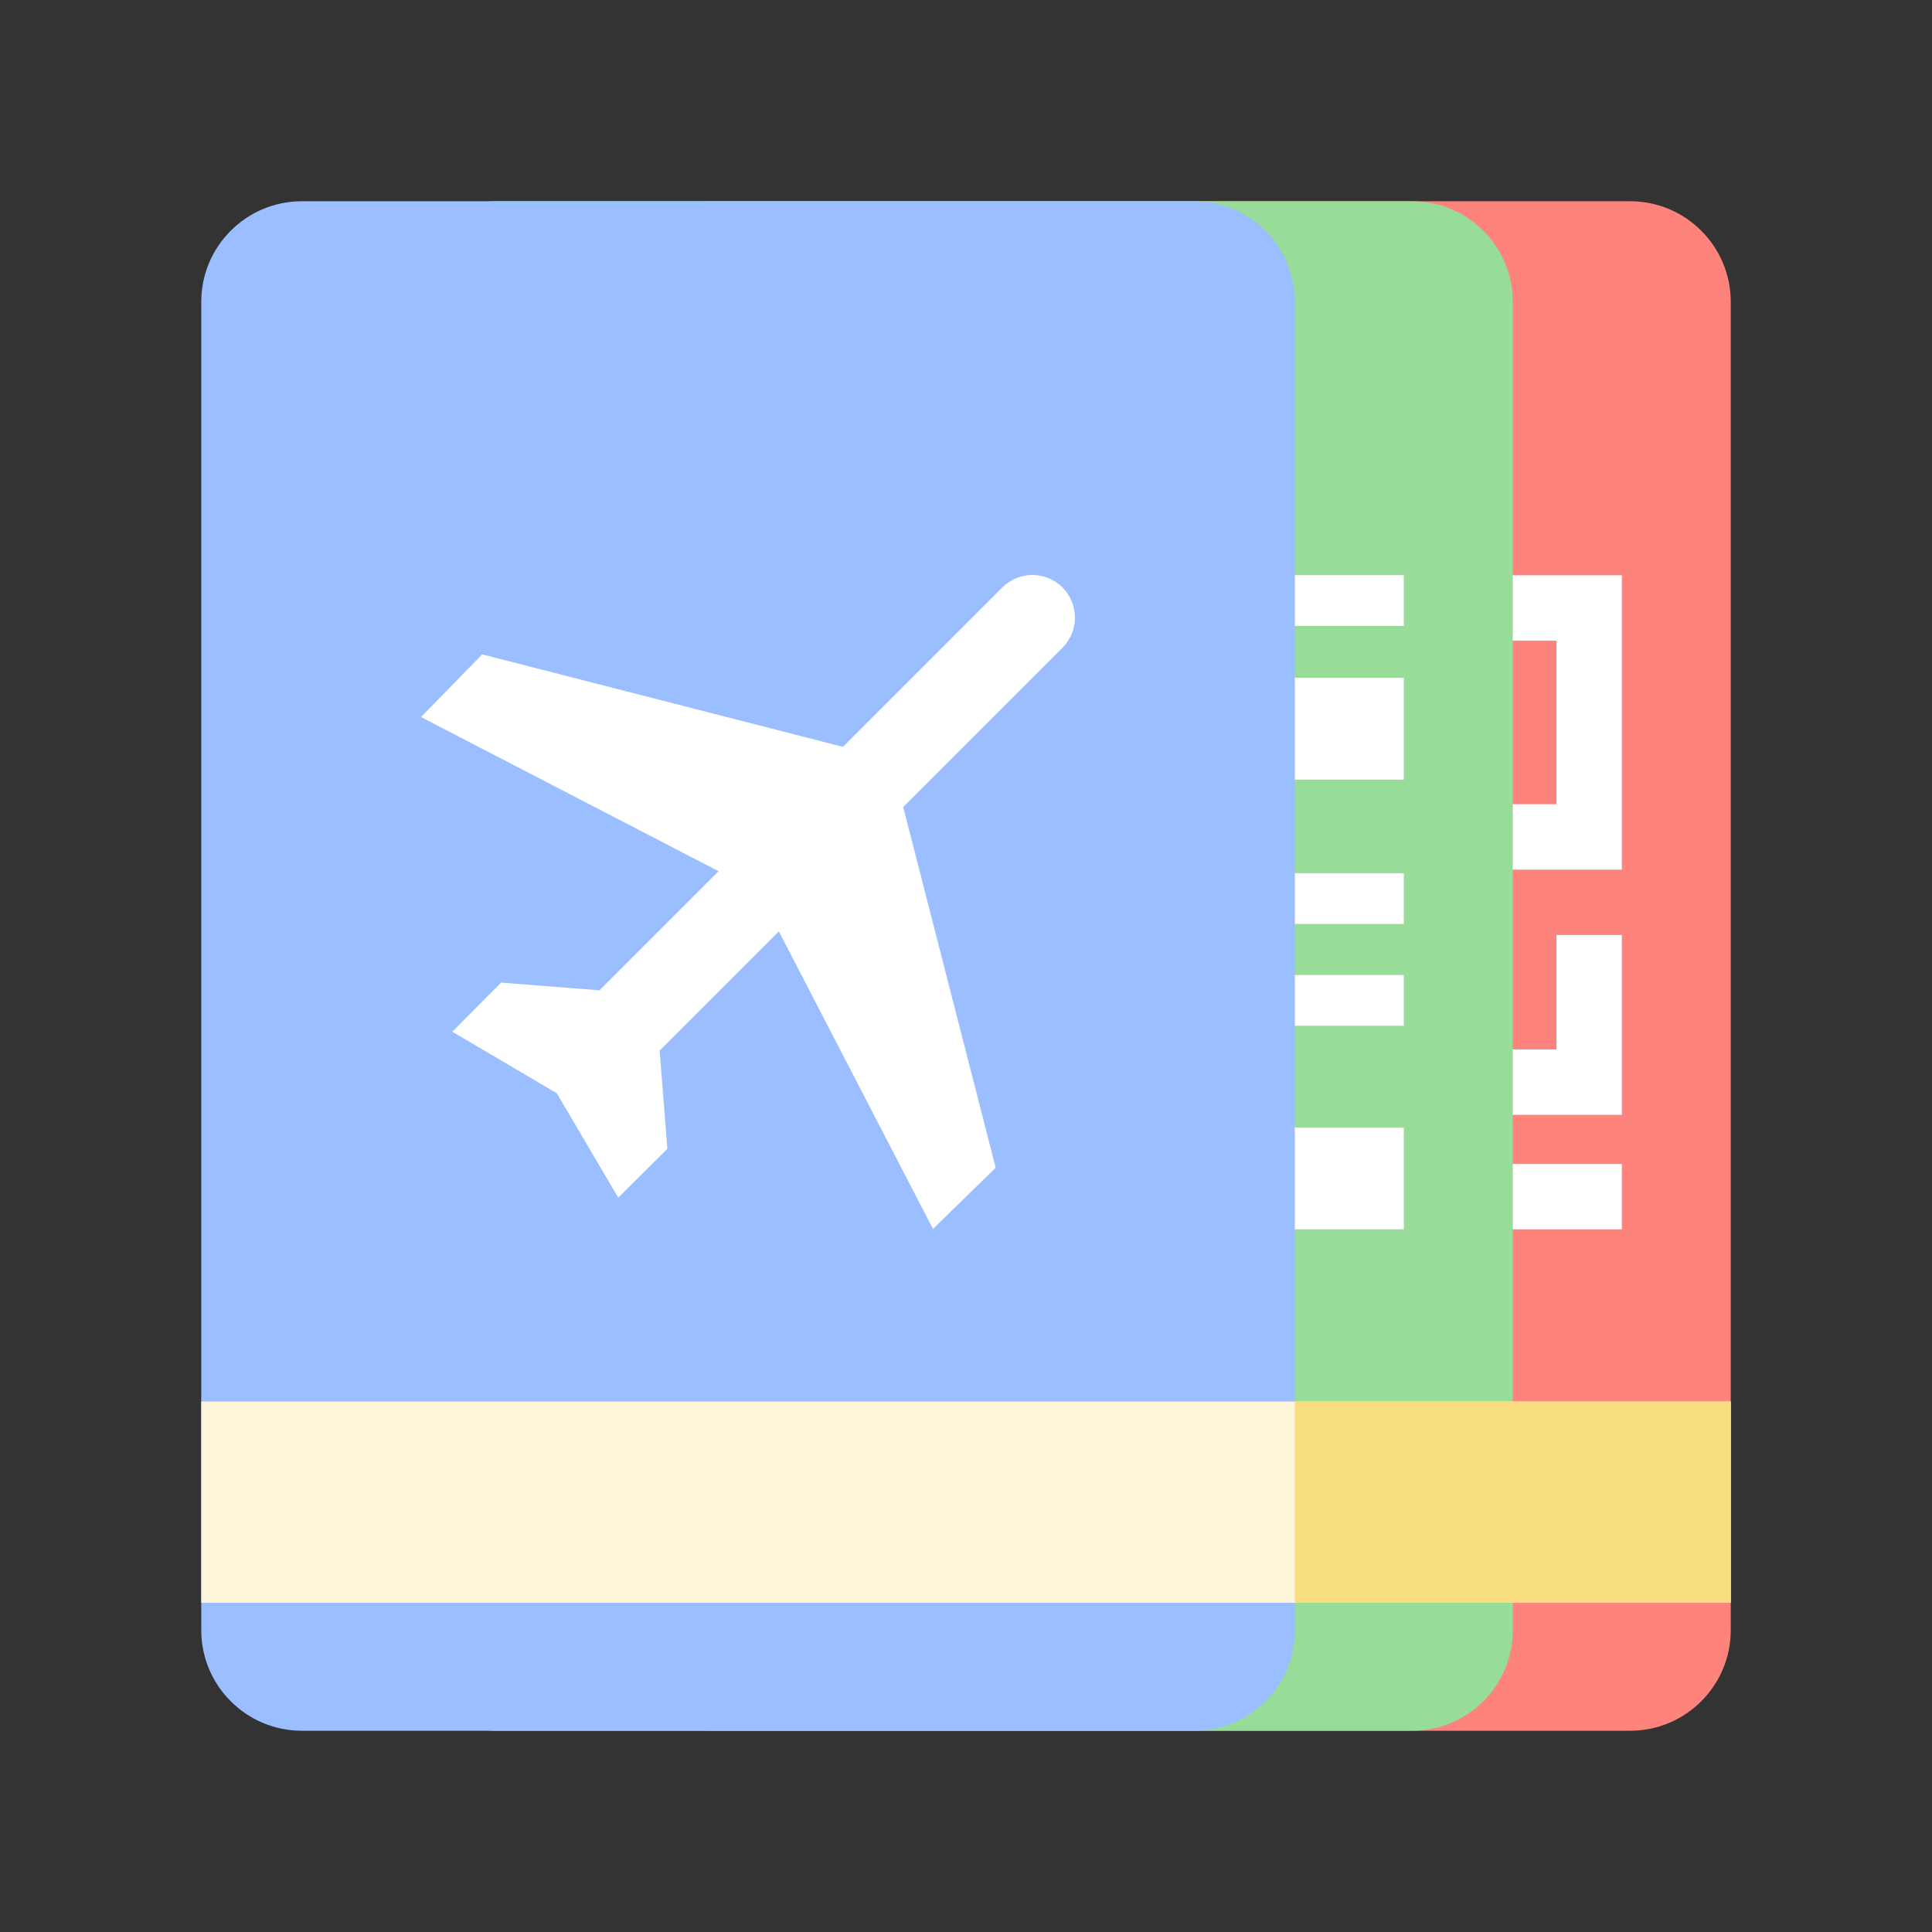 <?xml version="1.0" encoding="UTF-8"?><svg id="a" xmlns="http://www.w3.org/2000/svg" width="192" height="192" viewBox="0 0 192 192"><rect x="0" y="0" width="192" height="192" fill="#333333" stroke="none"/><defs><style>.l{fill:#9abeff;}.l,.m,.n,.o,.p,.q,.r{stroke-width:0px;}.l,.m,.n,.q{fill-rule:evenodd;}.m{fill:#ff837d;}.n{fill:#98dc9a;}.o{fill:#fdf5d9;}.p,.q{fill:#fff;}.r{fill:#f9de81;}</style></defs><g id="b"><g id="c"><g id="d"><g id="e"><path id="f" class="m" d="m172,30v132c0,5.52-4.48,10-10,10h-91.16c-4.15,0-7.52-3.37-7.52-7.52V27.52c0-4.15,3.37-7.52,7.52-7.52h91.16c5.52,0,10,4.48,10,10Z"/><g id="g"><path class="p" d="m96.18,86.42h29.25v-29.25h-29.25v29.25Zm6.5-22.75h16.25v16.25h-16.25v-16.25Z"/><path class="p" d="m96.18,122.17h29.25v-29.25h-29.25v29.25Zm6.5-22.75h16.25v16.25h-16.25v-16.25Z"/><path class="p" d="m131.93,57.17v29.25h29.25v-29.25h-29.25Zm22.75,22.75h-16.25v-16.25h16.25v16.25Z"/><rect class="p" x="107.55" y="68.54" width="6.5" height="6.5"/><polygon class="p" points="138.43 104.29 131.93 104.29 131.93 122.17 161.18 122.17 161.18 115.67 138.43 115.67 138.43 104.29"/><polygon class="p" points="154.68 104.29 143.3 104.29 143.3 110.79 161.18 110.79 161.18 92.92 154.68 92.92 154.68 104.29"/><rect class="p" x="131.93" y="92.92" width="17.88" height="6.5"/></g><path id="h" class="n" d="m150.34,30v132c0,5.52-4.48,10-10,10H49.18c-4.15,0-7.52-3.37-7.52-7.52V27.52c0-4.15,3.37-7.52,7.52-7.52h91.16c5.52,0,10,4.48,10,10Z"/><path class="p" d="m95.82,122.17v-10.12h43.69v10.12h-43.69Zm0-44.69v-10.12h43.69v10.12h-43.69Zm0,24.46v-5.04h43.69v5.04h-43.69Zm0-10.12v-5.04h43.69v5.04h-43.69Zm0-29.62v-5.04h43.69v5.04h-43.69Z"/><path id="i" class="l" d="m20,30c0-5.52,4.48-10,10-10h88.68c5.52,0,10,4.48,10,10v132c0,5.52-4.48,10-10,10H30c-5.52,0-10-4.48-10-10V30Z"/><path class="q" d="m83.78,74.21l15.83-15.83c.79-.79,1.87-1.24,2.99-1.24s2.2.45,2.99,1.24h0c.79.8,1.24,1.87,1.24,3s-.45,2.2-1.24,2.99l-15.83,15.83,9.19,35.85-6.23,6.08-15.32-29.57-11.9,11.9h.06s.76,9.71.76,9.71l-4.88,4.85-6.11-10.38-10.38-6.11,4.85-4.88,9.72.76v.06s11.89-11.89,11.89-11.89l-29.57-15.32,6.08-6.23,35.85,9.19Z"/></g><g id="j"><rect id="k" class="o" x="20" y="139.28" width="152" height="20"/></g><rect class="r" x="128.68" y="139.28" width="43.32" height="20"/></g></g></g></svg>
